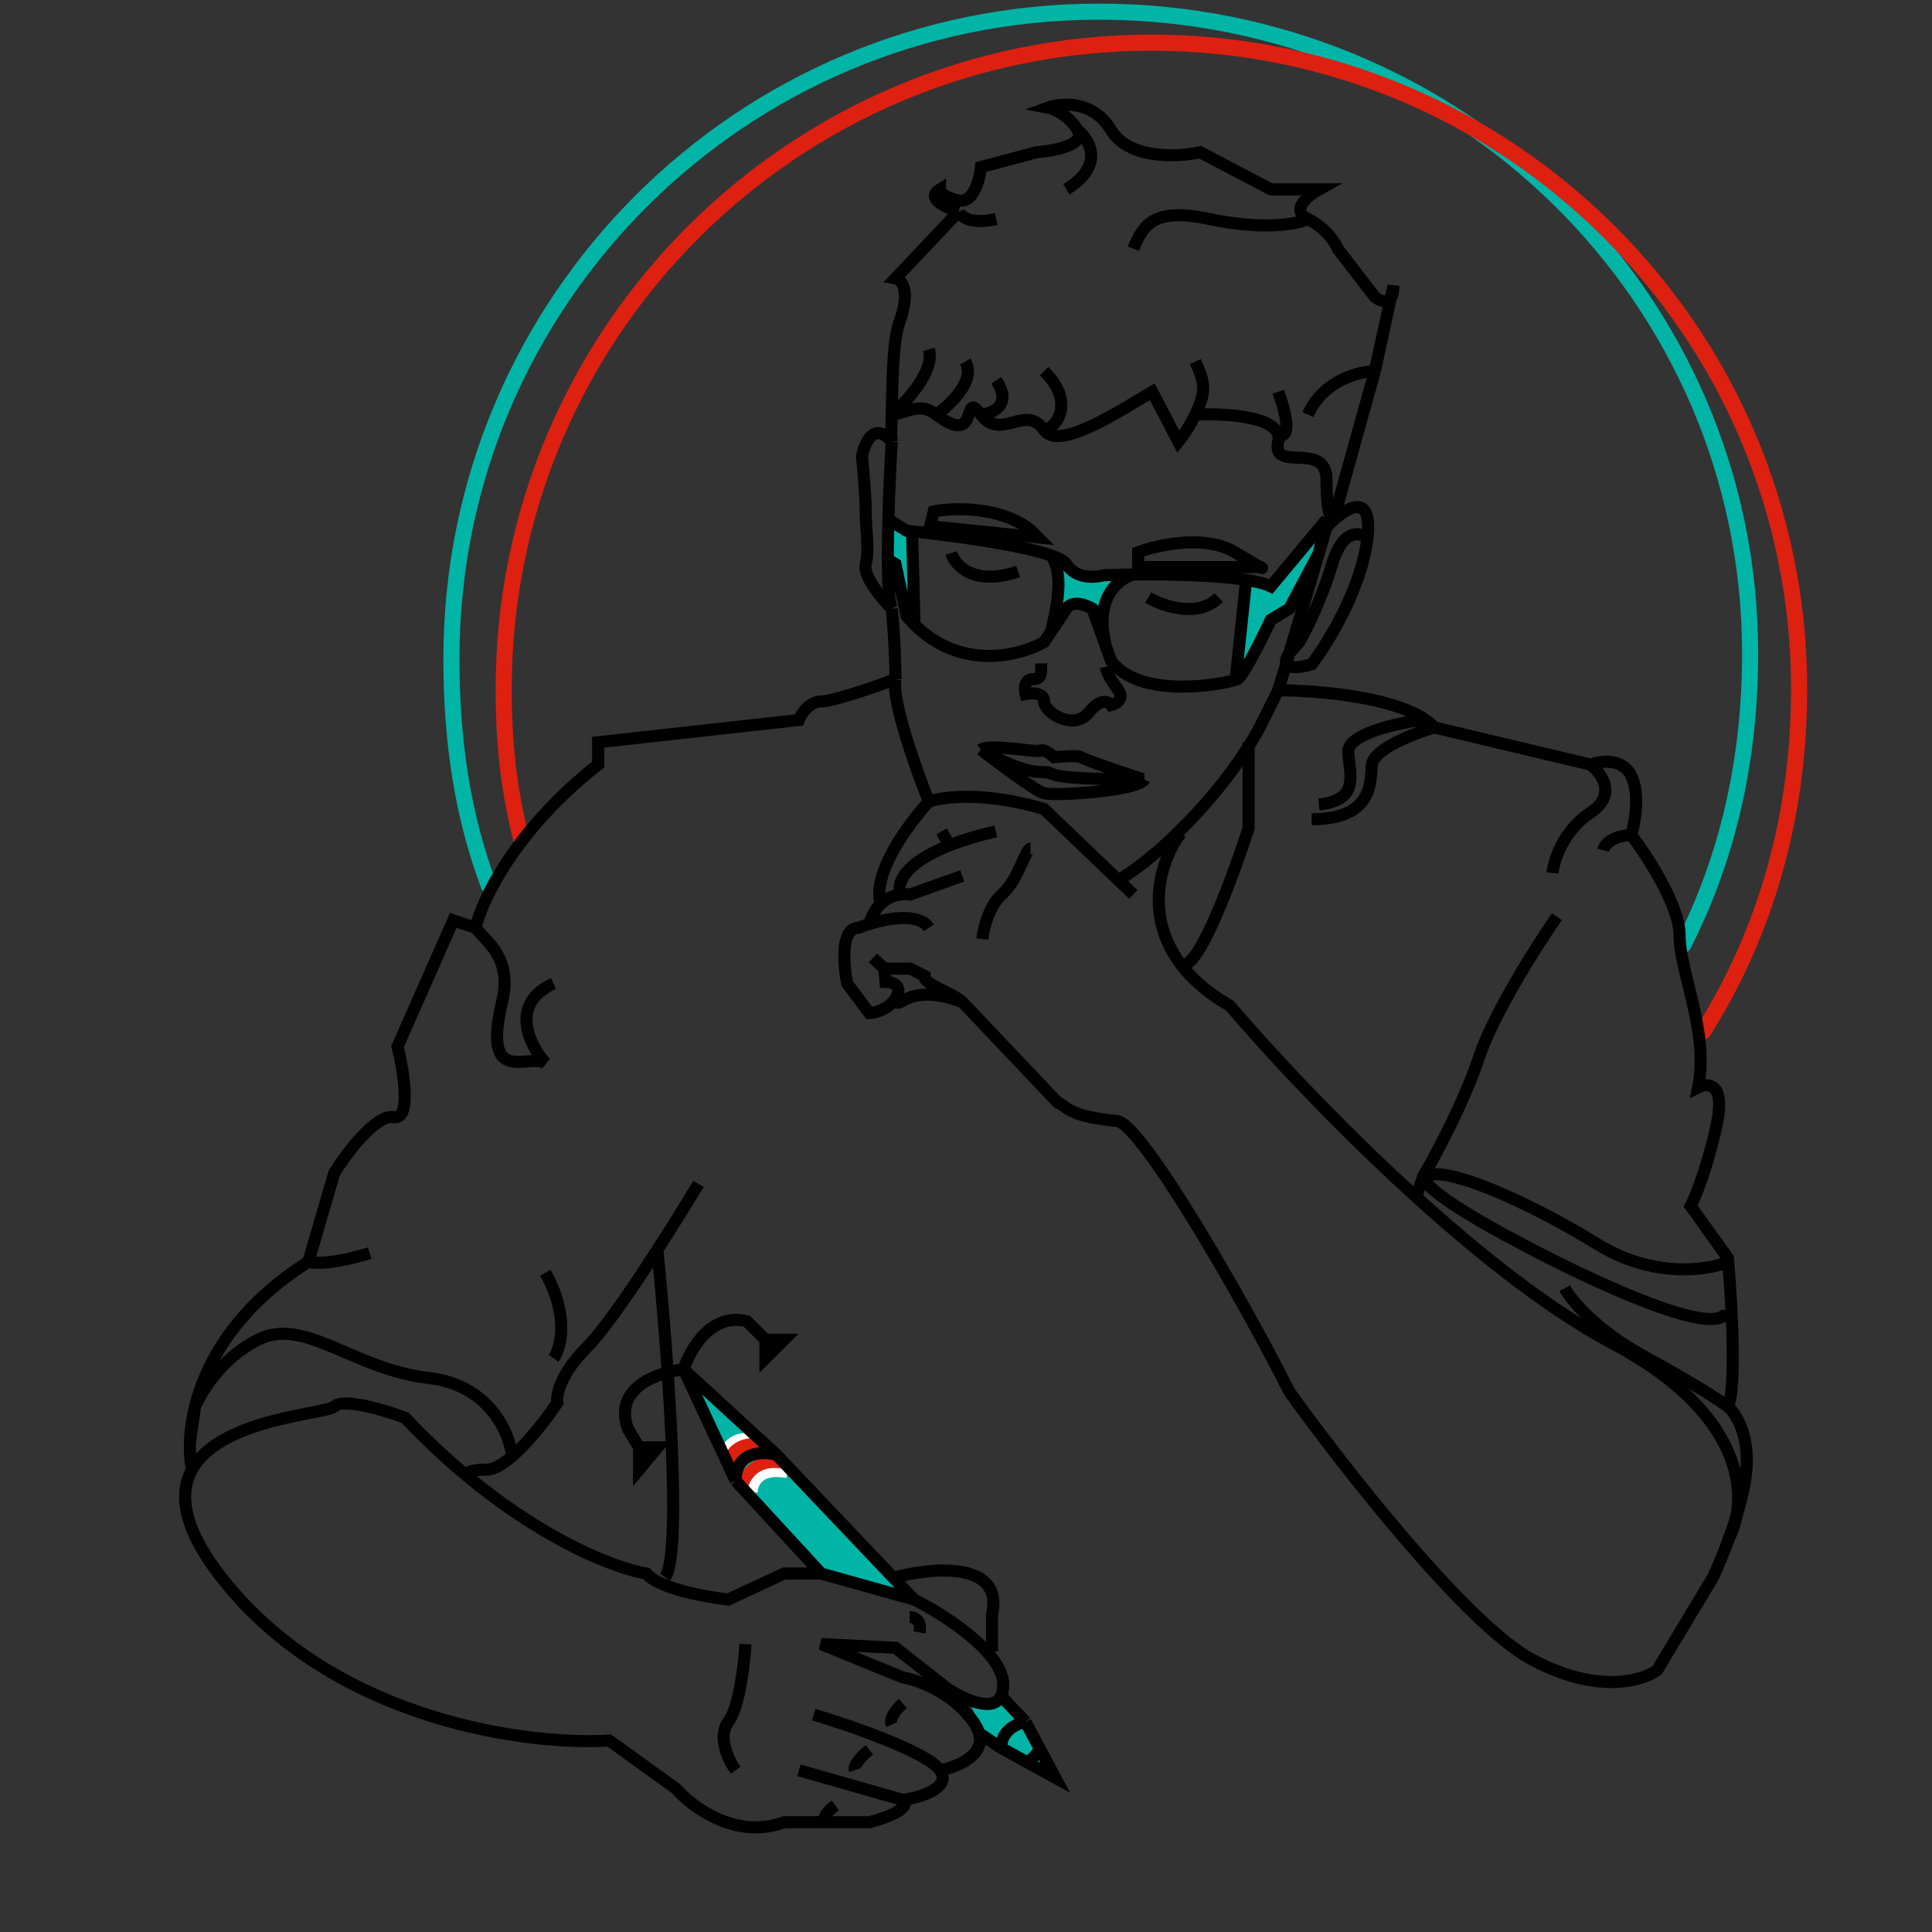<svg width="240" height="240" viewBox="0 0 240 240" fill="none" xmlns="http://www.w3.org/2000/svg">
<rect x="0" y="0" width="240" height="240" fill="#333333" stroke="none"/>
<path d="M90.679 182.929L85.606 171.277L95.853 179.89L109.145 193.468L112.088 198.433L109.145 197.318L100.724 194.582L90.679 182.929Z" fill="#00B4A6"/>
<path d="M122.539 215.861L120.509 211.707H121.118L124.162 210.592L127.409 213.531L129.844 219.306H127.916L122.539 215.861Z" fill="#00B4A6"/>
<path d="M131.467 75.926L131.264 69.34C132.482 71.204 136.913 71.535 138.773 71.468L136.642 76.23L134.41 75.014L131.467 75.926Z" fill="#00B4A6"/>
<path d="M154.195 82.918L154.398 71.873L158.355 72.684L159.979 70.252L164.545 65.084V67.313L161.805 72.684L159.37 76.23L157.138 77.75L154.195 82.918Z" fill="#00B4A6"/>
<path d="M113.407 66.199L110.87 65.185V70.353L113.407 77.041V66.199Z" fill="#00B4A6"/>
<path d="M209.111 117.369C214.675 106.445 217.407 94.284 217.407 81.188C217.407 36.81 180.973 1.449 136.537 1.449C92.101 1.449 56.078 37.425 56.078 81.802C56.078 91.904 57.408 101.201 60.75 110.074" stroke="#00B4A6" stroke-width="2" stroke-linecap="round"/>
<path d="M210.745 127.576C210.45 128.043 210.59 128.661 211.057 128.955C211.524 129.25 212.142 129.11 212.436 128.643L210.745 127.576ZM63.57 85.602C63.57 41.806 99.144 6.299 143.032 6.299V4.299C98.044 4.299 61.57 40.698 61.57 85.602H63.57ZM143.032 6.299C186.919 6.299 222.493 41.806 222.493 85.602H224.493C224.493 40.698 188.02 4.299 143.032 4.299V6.299ZM222.493 85.602C222.493 101.12 218.439 115.373 210.745 127.576L212.436 128.643C220.343 116.103 224.493 101.477 224.493 85.602H222.493ZM65.753 104.155C64.198 97.969 63.57 92.294 63.57 85.602H61.57C61.57 92.437 62.213 98.278 63.813 104.642L65.753 104.155Z" fill="#DE2010"/>
<path d="M93.127 185.462C93.064 184.388 93.85 181.862 97.879 182.62M94.363 179.02C92.906 178.957 90.371 178.641 90.371 181.388" stroke="white" stroke-width="2"/>
<path d="M92.096 185.057C92.288 183.683 93.591 181.088 97.271 181.701M90.371 182.277C90.563 180.902 91.387 178.882 95.067 179.496" stroke="#DE2010" stroke-width="1.5"/>
<path d="M146.683 103.488C143.605 107.484 140.599 117.932 152.786 124.939C161.403 135.081 182.976 157.67 200.333 166.89C217.69 176.11 217.106 187.021 214.644 191.324" stroke="black" stroke-width="1.5"/>
<path d="M193.405 113.875C190.943 117.409 185.557 125.861 183.711 131.393C181.864 136.925 178.325 143.533 176.787 146.145L175.863 148.911" stroke="black" stroke-width="1.5"/>
<path d="M155.106 92.24V102.878C153.347 108.358 149.302 119.415 147.191 119.802" stroke="black" stroke-width="1.5"/>
<path d="M86.769 147.066C83.538 152.445 76.244 164.031 72.921 167.351C69.597 170.67 69.074 173.344 69.228 174.266C67.381 177.032 63.041 182.564 60.456 182.564C57.871 182.564 57.841 183.178 58.148 183.486M81.655 155.265C82.886 167.251 84.831 192.982 82.615 195.933" stroke="black" stroke-width="1.5"/>
<path d="M111.238 195.933C115.854 194.704 124.718 193.905 123.24 200.543V205.153" stroke="black" stroke-width="1.5"/>
<path d="M121.855 93.131C123.394 94.053 127.026 95.897 129.241 95.897C132.011 95.897 128.015 96.819 142.167 96.819M121.855 93.131C122.841 92.342 128.842 93.514 129.241 93.254C129.641 92.993 130.552 93.686 130.958 94.064C131.973 93.963 134.063 93.821 134.306 94.064C134.611 94.368 141.91 96.819 142.167 96.819M121.855 93.131C124.01 94.793 128.584 98.199 129.639 98.523C130.958 98.928 141.403 98.256 142.167 96.819" stroke="black" stroke-width="1.5"/>
<path d="M129.335 82.41C129.335 83.639 129.426 84.369 128.318 84.369C127.21 84.369 127.241 85.599 127.394 86.213C128.164 86.06 129.703 86.029 129.703 87.135C129.703 88.518 133.395 90.823 135.242 88.518C136.719 86.674 137.704 87.135 138.011 87.596C138.627 87.443 139.673 86.859 138.934 85.752C138.196 84.646 137.658 84.045 137.35 82.816" stroke="black" stroke-width="1.5"/>
<path d="M91.389 183.948L102.007 195.473M91.389 183.948C91.389 180.26 94.774 180.26 96.466 180.721M91.389 183.948L84.926 170.118M102.007 195.473H97.391L90.466 198.7C87.696 198.393 81.788 197.317 80.311 195.473C75.694 194.705 63.23 189.757 50.305 176.111C47.843 175.189 42.642 173.622 41.534 174.728C40.61 175.651 27.355 176.163 23.846 182.565M102.007 195.473L113.546 198.7M112.162 223.594C113.269 224.701 109.853 225.899 108.007 226.36H102.699M112.162 223.594L99.236 219.906M112.162 223.594C114.316 223.287 118.255 222.119 116.778 219.906M116.778 219.906C115.301 217.693 105.699 214.374 101.083 212.991M116.778 219.906C118.91 219.507 122.405 218.07 121.622 215.296M113.546 198.7C117.239 200.544 124.625 205.246 124.625 209.303C124.625 209.882 124.531 210.337 124.363 210.686M113.546 198.7L96.466 180.721M96.466 180.721L84.926 170.118M84.926 170.118C85.695 167.659 88.342 163.018 92.773 164.125L95.082 166.43M84.926 170.118C81.848 170.425 76.154 172.33 78.001 177.494L79.386 179.799M95.082 166.43V168.735L97.391 166.43H95.082ZM79.386 179.799V182.565L81.695 179.799H79.386ZM124.363 210.686C123.354 212.783 119.68 211.082 117.701 209.764L111.238 204.693L102.007 204.232L112.162 208.381C114.008 208.689 118.347 210.225 120.932 213.913C121.278 214.407 121.501 214.867 121.622 215.296M124.363 210.686L127.395 213.913M127.395 213.913C126.384 214.067 124.363 214.927 124.363 217.14M127.395 213.913L129.242 217.371M124.363 217.14L121.622 215.296M124.363 217.14L127.726 218.984M127.726 218.984L131.088 220.828L129.242 217.371M127.726 218.984L129.242 217.371M23.846 182.565C22.097 185.757 22.772 190.414 28.609 197.317C42.642 213.913 65.846 216.833 75.693 216.218L84.003 222.211C86.004 224.516 91.482 228.573 97.391 226.36H102.699M23.846 182.565C23.657 181.657 23.551 180.507 23.594 179.179M38.302 156.748L41.534 145.684C43.073 143.226 46.704 138.401 48.919 138.769C51.135 139.138 50.15 133.083 49.381 130.01L56.305 114.336L59.075 115.258M38.302 156.748C38.951 156.964 41.385 157.049 45.931 155.671M38.302 156.748C26.858 163.967 23.782 173.31 23.594 179.179M59.075 115.258C59.844 111.877 63.968 103.087 74.308 94.974V92.208L99.236 89.442C99.544 88.673 100.529 87.137 102.006 87.137C103.483 87.137 108.776 85.293 111.238 84.371M59.075 115.258C60.477 117.053 63.675 118.99 62.368 124.478C59.843 135.081 65.649 130.812 67.746 132.061C65.773 129.826 63.214 124.719 68.76 122.173M111.238 84.371C111.238 82.987 111.146 79.299 110.777 75.612M111.238 84.371C110.722 86.952 113.793 95.588 115.393 99.584M110.777 75.612C109.546 74.382 107.176 71.555 107.545 70.079C108.007 68.235 107.545 65.93 107.545 63.625C107.545 61.781 107.238 58.247 107.084 56.71C107.391 55.02 108.561 52.285 110.777 54.866M110.777 75.612C110.431 74.891 110.299 72.507 110.289 69.502M110.777 54.866C110.625 57.385 110.45 61.014 110.355 64.547M110.777 54.866C110.639 53.421 110.741 53.963 110.777 51.505M119.086 26.284L111.238 34.582C112.008 34.736 113.177 36.057 111.7 40.114C110.884 42.354 110.821 48.472 110.777 51.505M119.086 26.284C117.547 25.823 114.931 24.624 116.778 23.518C116.778 23.825 117.239 24.532 119.086 24.901C120.932 25.27 121.702 22.288 121.856 20.752L128.78 18.908C130.934 18.754 134.966 17.986 133.858 16.142M119.086 26.284C119.323 26.898 120.588 27.944 123.754 27.206M133.858 16.142C132.75 14.298 130.934 13.529 130.165 13.376C131.857 12.761 135.797 12.454 138.012 16.142C140.228 19.83 146.322 19.522 149.091 18.908L157.862 23.518H163.863C162.478 24.286 160.263 26.099 162.478 27.206M133.858 16.142C135.396 17.371 137.274 20.567 132.473 23.518M162.478 27.206C164.694 28.312 165.864 30.125 166.171 30.894L170.788 36.887C171.557 37.502 173.096 38.086 173.096 35.504L170.788 46.107M162.478 27.206C161.247 27.807 157.076 28.649 150.236 27.206C143.397 25.762 142.025 27.834 140.8 30.894M170.788 46.107L166.171 62.703L165.479 64.086M170.788 46.107C168.787 46.147 164.325 47.282 162.478 51.505M164.786 65.469C166.787 63.318 170.603 60.583 169.864 66.852M164.786 65.469L163.836 68.696M164.786 65.469L165.479 64.086M169.864 66.852C169.126 73.122 164.94 79.914 162.94 82.526C161.401 82.987 158.693 83.356 160.17 81.143M169.864 66.852C168.95 66.084 166.793 65.654 165.479 70.079C164.165 74.505 162.21 78.377 161.397 79.76L160.17 81.143M160.17 81.143L158.785 85.753M160.17 81.143L163.836 68.696M158.785 85.753L156.477 90.364C152.784 97.279 145.091 105.628 138.936 109.342M158.785 85.753C163.378 85.753 172.805 86.508 177.023 89.381M178.173 90.364L197.562 94.974M178.173 90.364C175.693 91.089 170.671 93.027 170.428 94.974C170.184 96.92 170.788 101.764 162.94 101.764M178.173 90.364C177.856 90.011 177.469 89.684 177.023 89.381M197.562 94.974C198.793 94.513 201.532 94.144 202.639 96.357C203.747 98.569 203.101 102.196 202.639 103.733M197.562 94.974C198.963 96.04 200.924 98.73 197.562 100.953C194.199 103.177 193.021 106.879 192.851 108.452M202.639 103.733C204.64 106.345 208.641 112.492 208.641 116.18C208.641 120.79 212.333 128.166 210.949 135.081C212.18 134.466 214.365 134.528 213.257 139.691C212.149 144.854 210.641 148.604 210.025 149.833L214.642 156.287C214.655 156.437 214.668 156.591 214.682 156.75M202.639 103.733C201.643 103.752 199.548 104.155 199.142 105.615M214.642 174.728C215.565 175.496 217.319 178.139 216.95 182.564C216.58 186.99 214.026 193.321 212.795 195.934L205.871 207.459C204.024 208.842 198.3 210.501 190.176 206.076C182.051 201.65 166.787 182.103 160.17 172.883C154.631 161.819 141.802 139.549 138.771 139.256C132.48 138.648 132.616 137.412 131.385 136.951L119.547 124.478M214.642 174.728C215.352 173.31 215.341 168.279 215.12 163.473M214.642 174.728C213.737 174.05 210.405 171.863 204.317 168.54C198.229 165.216 195.151 161.481 194.373 160.028M119.547 124.478C118.44 123.371 114.671 122.295 114.825 121.219L113.085 120.329H109.853M119.547 124.478C112.187 121.726 111.385 126.273 111.385 123.814M109.853 120.329L110.001 121.97C110.77 121.97 112.124 122.339 111.385 123.814M109.853 120.329L108.433 118.99M111.385 123.814C110.647 125.289 108.622 125.861 108.007 125.861L105.237 122.173C104.776 119.868 104.406 115.258 106.622 115.258C107.016 115.101 107.488 114.932 108.007 114.773M115.393 115.258C114.168 113.423 110.53 113.997 108.007 114.773M108.007 114.773C108.159 114.092 108.591 113.096 109.392 112.309M119.547 108.804L113.085 111.109C112.653 111.061 112.253 111.064 111.883 111.109M111.883 111.109C110.815 111.238 109.998 111.714 109.392 112.309M111.883 111.109C111.348 109.892 112.124 107.307 117.971 105.002M123.702 103.272C121.396 103.809 119.508 104.396 117.971 105.002M115.393 99.584C112.931 102.228 108.284 108.475 109.392 112.309M115.393 99.584C117.086 98.969 122.317 98.293 129.703 100.506L138.936 109.342M140.782 111.109L138.936 109.342M110.355 64.547L112.623 65.93C112.842 65.952 113.069 65.975 113.303 66M110.355 64.547C110.31 66.268 110.283 67.966 110.289 69.502M163.836 68.696L164.786 64.547L157.862 72.845C157.17 72.507 156.105 72.241 154.802 72.032M163.836 68.696L160.17 75.612L157.862 76.994C156.785 79.299 154.446 84.002 153.707 84.371C153.66 84.394 153.586 84.423 153.488 84.455M110.289 69.502L111.238 70.079L112.623 76.533C112.946 76.916 113.274 77.272 113.608 77.602M118.163 68.696C118.624 70.233 120.932 72.845 126.472 71.001M110.777 51.505C112.699 51.33 114.182 49.865 116.316 51.505M110.777 51.505C112.64 49.898 116.172 46.026 115.393 43.399M116.316 51.505C121.856 55.761 119.348 48.144 121.856 51.505M116.316 51.505C118.089 50.255 121.287 47.188 119.899 44.919M121.856 51.505C124.363 54.866 127.395 50.069 129.703 53.43M121.856 51.505C123.334 51.37 125.783 50.33 123.754 47.249M129.703 53.43C131.55 56.119 139.58 50.734 143.134 48.668L146.381 54.866C147.016 54.096 147.808 52.913 148.473 51.505M129.703 53.43C131.194 53.243 133.651 49.976 129.703 46.107M148.473 44.919C149.879 47.876 149.7 48.908 148.473 51.505M148.473 51.505C151.858 51.332 158.15 51.646 158.785 54.032M165.479 64.086C165.248 64.24 164.786 63.56 164.786 59.611C164.786 54.675 157.862 58.801 158.785 54.866C158.856 54.563 158.853 54.286 158.785 54.032M158.785 54.032C159.555 54.371 160.632 53.775 158.785 48.668M154.802 72.032L153.488 84.455M154.802 72.032C151.031 71.43 145.27 71.316 140.8 71.371M153.488 84.455C151.669 85.048 141.516 86.877 138.012 82.065L137.447 80.485M113.303 66L113.608 77.602M113.303 66C118.331 66.526 126.733 67.66 130.552 68.991M113.608 77.602C119.385 83.329 126.648 81.504 129.703 79.76C129.913 79.446 130.215 78.993 130.552 78.488M122.029 116.659C122.165 115.398 122.841 112.522 124.464 111.109C126.494 109.342 127.407 105.412 128.016 105.412M130.552 68.991C131.561 69.343 132.25 69.708 132.473 70.079C133.581 71.923 136.012 71.77 137.089 71.462C138.133 71.422 139.404 71.388 140.8 71.371M130.552 68.991C131.912 70.816 131.668 74.101 130.552 78.488M130.552 78.488C131.205 77.511 131.986 76.341 132.473 75.612C133.211 74.505 134.935 75.15 135.704 75.612L137.447 80.485M140.8 71.371C138.971 71.842 135.739 74.324 137.447 80.485M117.971 105.002L116.956 103.272M92.605 204.232C92.464 206.691 91.84 212.069 90.466 213.913C89.092 215.757 90.509 218.677 91.389 219.906M112.162 211.605C111.539 212.13 110.389 213.393 110.767 214.239M108.007 217.371C107.303 217.909 105.957 219.169 106.201 219.906M103.766 224.271C103.054 224.786 101.845 225.925 102.699 226.36M114.217 202.789C114.541 201.249 113.54 200.864 112.999 200.864M68.76 168.735C69.674 167.454 70.749 163.534 67.746 158.103M63.586 180.721C63.248 177.891 60.704 172.02 53.236 171.174C43.902 170.118 37.814 163.492 32.03 166.43C27.404 168.779 25.028 172.941 24.228 174.728L23.594 179.179M214.682 156.75C212.174 157.809 205.413 158.853 198.432 154.556C189.706 149.186 179.864 144.93 177.327 146.045C175.298 146.936 184.328 152.091 189.097 154.556C196.267 158.407 211.298 165.581 214.058 163.473H215.12M214.682 156.75C214.837 158.581 215.007 160.997 215.12 163.473M177.023 89.381C173.776 89.772 167.323 91.134 167.485 93.455C167.688 96.357 168.887 99.375 163.836 99.94" stroke="black" stroke-width="1.5"/>
<path d="M142.629 74.231C144.475 75.306 148.815 76.812 151.4 74.231" stroke="black" stroke-width="1.5"/>
<path d="M141.386 68.595C143.848 67.673 149.695 66.382 153.388 68.595C157.081 70.808 157.081 70.746 156.619 70.439H141.386V68.595ZM115.997 63.524C118.459 63.063 124.306 62.878 127.999 65.829L128.922 66.751L115.535 65.368L115.997 63.524Z" stroke="black" stroke-width="1.5"/>
</svg>
